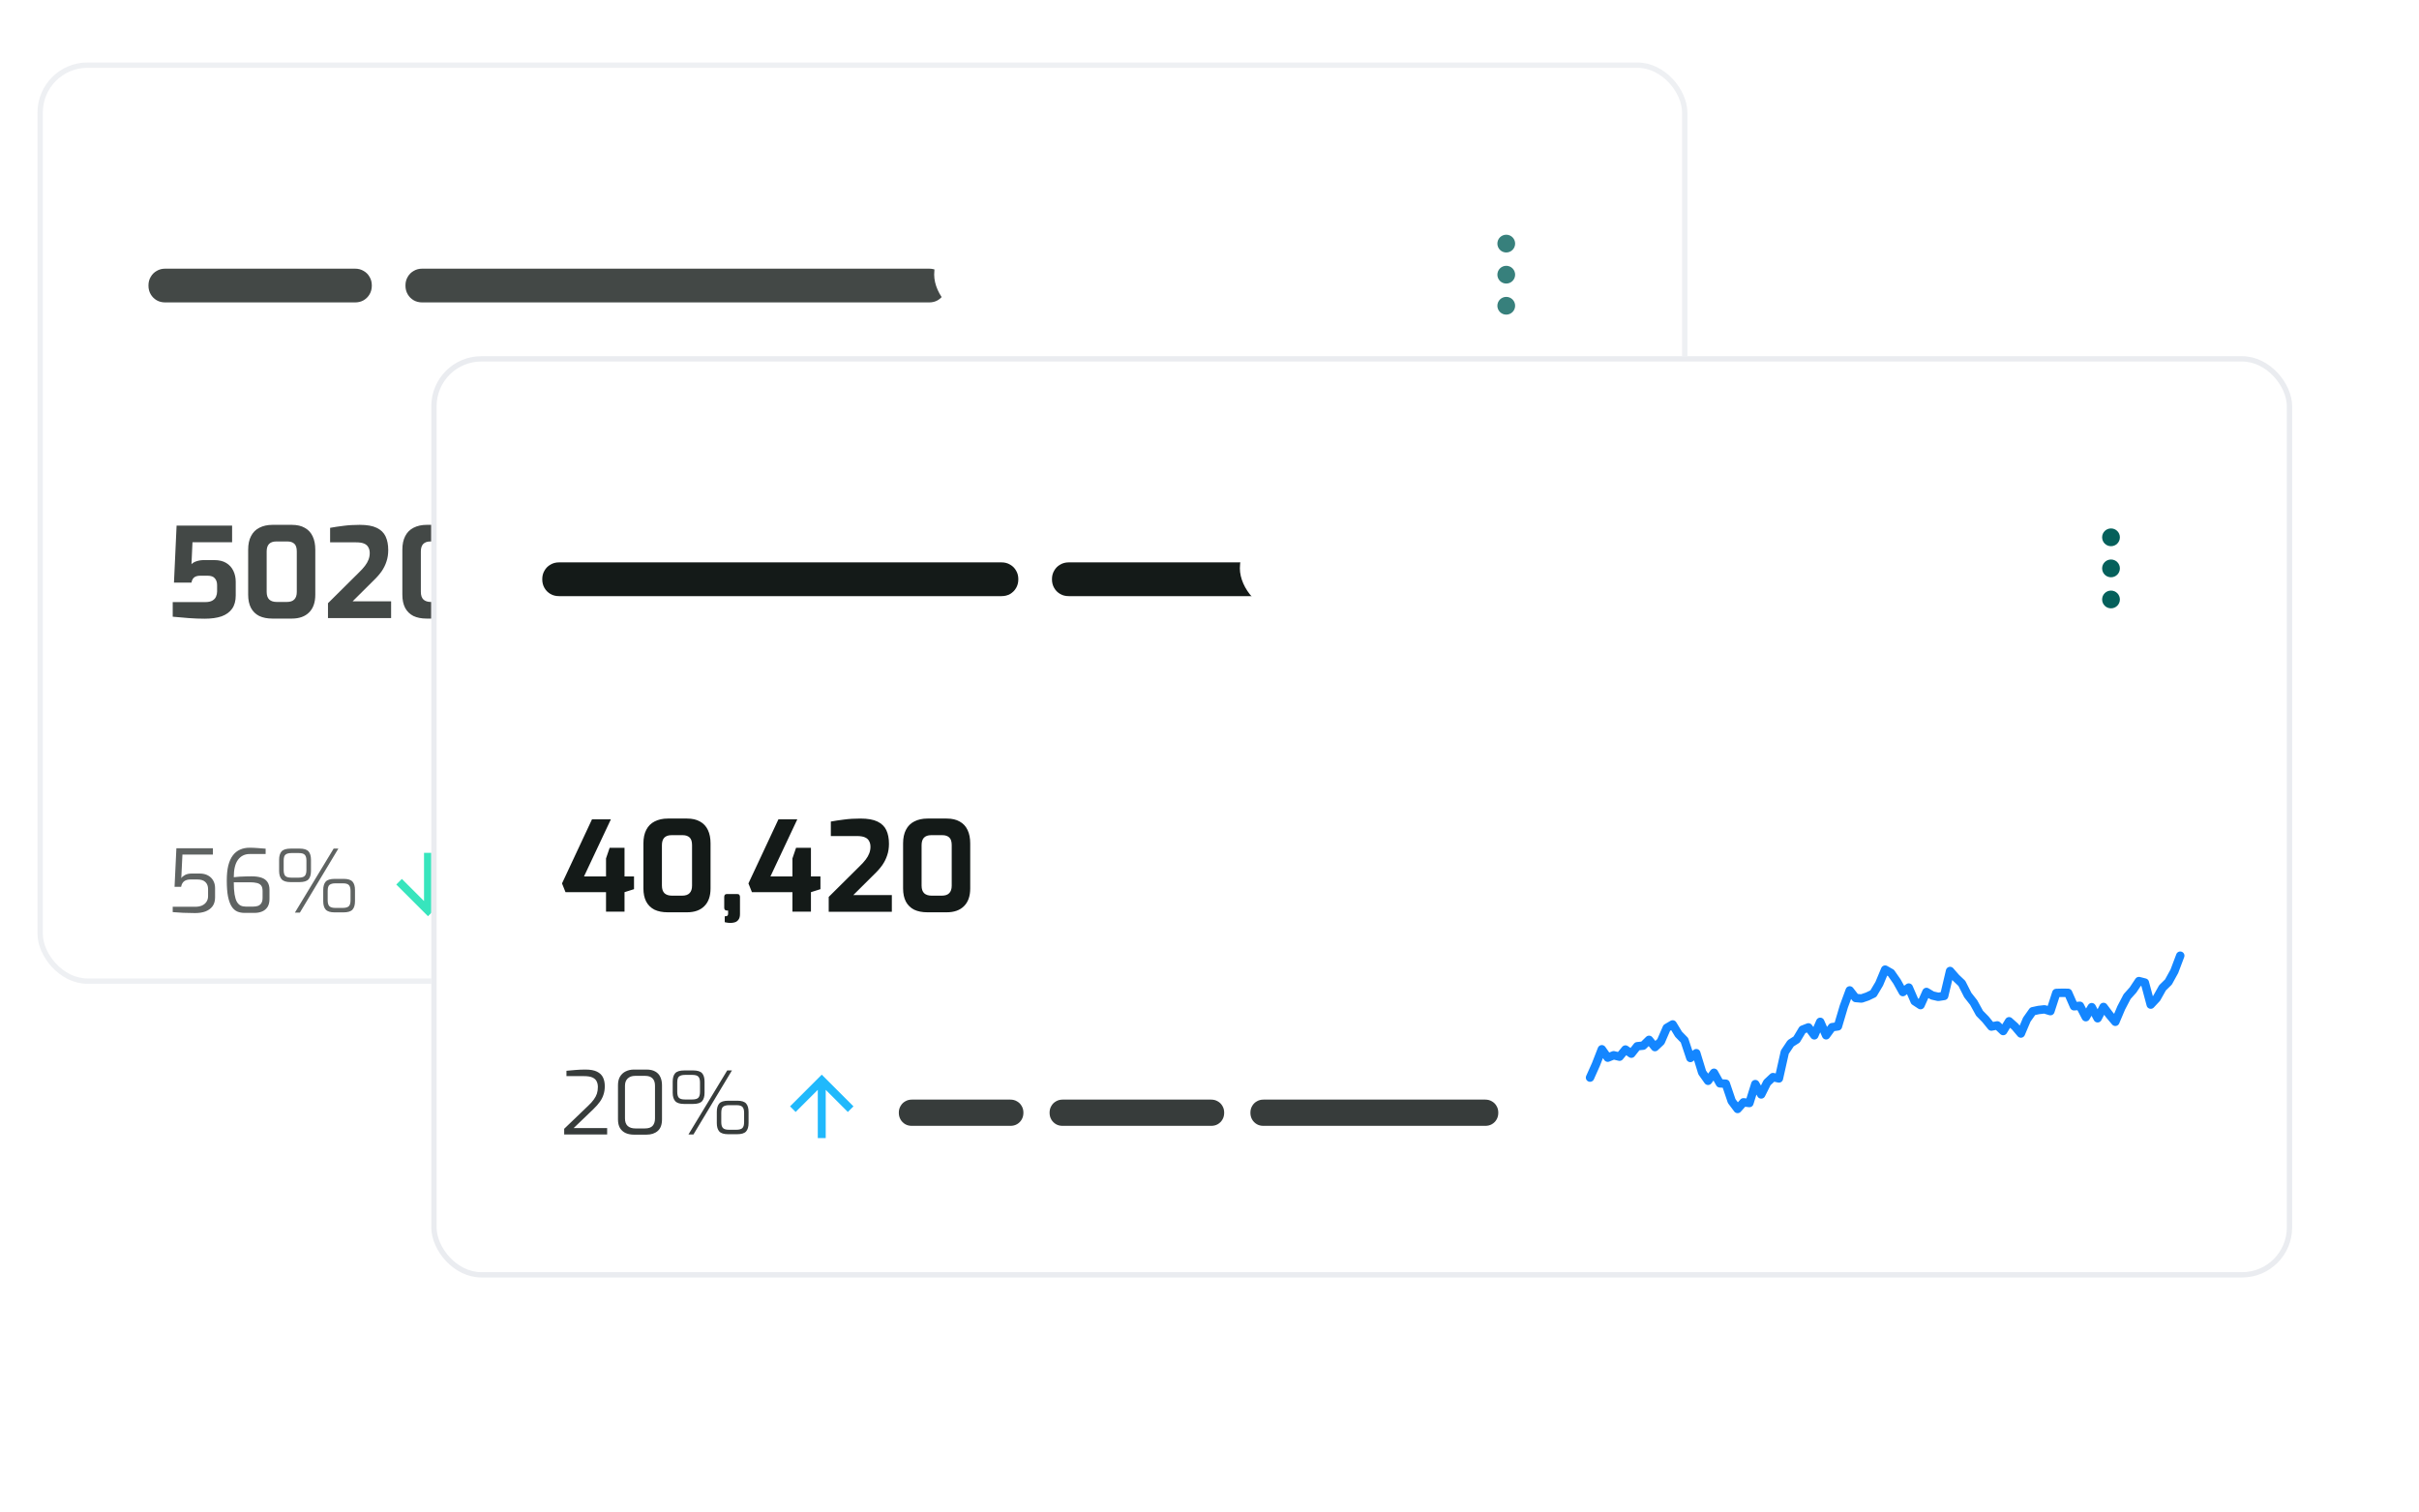 <svg width="387" height="242" viewBox="0 0 387 242" fill="none" xmlns="http://www.w3.org/2000/svg">
<g filter="url(#filter0_dd_2019_258)">
<g opacity="0.8" filter="url(#filter1_dd_2019_258)">
<rect x="6" y="2" width="263.954" height="147.426" rx="8" fill="white"/>
<rect x="6.426" y="2.426" width="263.102" height="146.573" rx="7.574" stroke="#EAECF0" stroke-width="0.852"/>
<path d="M23.753 37.675C23.753 37.159 23.873 36.703 24.113 36.307C24.341 35.899 24.659 35.581 25.067 35.353C25.463 35.113 25.919 34.993 26.435 34.993H36.587C37.103 34.993 37.559 35.113 37.955 35.353C38.363 35.581 38.681 35.899 38.909 36.307C39.149 36.703 39.269 37.159 39.269 37.675V37.711C39.269 38.227 39.149 38.689 38.909 39.097C38.681 39.493 38.363 39.811 37.955 40.051C37.559 40.279 37.103 40.393 36.587 40.393H26.435C25.919 40.393 25.463 40.279 25.067 40.051C24.659 39.811 24.341 39.493 24.113 39.097C23.873 38.689 23.753 38.227 23.753 37.711V37.675ZM33.861 37.675C33.861 37.159 33.98 36.703 34.221 36.307C34.449 35.899 34.767 35.581 35.175 35.353C35.571 35.113 36.026 34.993 36.542 34.993H46.694C47.211 34.993 47.666 35.113 48.062 35.353C48.471 35.581 48.788 35.899 49.017 36.307C49.257 36.703 49.377 37.159 49.377 37.675V37.711C49.377 38.227 49.257 38.689 49.017 39.097C48.788 39.493 48.471 39.811 48.062 40.051C47.666 40.279 47.211 40.393 46.694 40.393H36.542C36.026 40.393 35.571 40.279 35.175 40.051C34.767 39.811 34.449 39.493 34.221 39.097C33.98 38.689 33.861 38.227 33.861 37.711V37.675ZM43.968 37.675C43.968 37.159 44.088 36.703 44.328 36.307C44.556 35.899 44.874 35.581 45.282 35.353C45.678 35.113 46.134 34.993 46.65 34.993H56.802C57.318 34.993 57.774 35.113 58.17 35.353C58.578 35.581 58.896 35.899 59.124 36.307C59.364 36.703 59.484 37.159 59.484 37.675V37.711C59.484 38.227 59.364 38.689 59.124 39.097C58.896 39.493 58.578 39.811 58.17 40.051C57.774 40.279 57.318 40.393 56.802 40.393H46.65C46.134 40.393 45.678 40.279 45.282 40.051C44.874 39.811 44.556 39.493 44.328 39.097C44.088 38.689 43.968 38.227 43.968 37.711V37.675ZM64.868 37.675C64.868 37.159 64.988 36.703 65.228 36.307C65.456 35.899 65.774 35.581 66.182 35.353C66.578 35.113 67.034 34.993 67.55 34.993H77.702C78.218 34.993 78.674 35.113 79.07 35.353C79.478 35.581 79.796 35.899 80.024 36.307C80.264 36.703 80.384 37.159 80.384 37.675V37.711C80.384 38.227 80.264 38.689 80.024 39.097C79.796 39.493 79.478 39.811 79.07 40.051C78.674 40.279 78.218 40.393 77.702 40.393H67.55C67.034 40.393 66.578 40.279 66.182 40.051C65.774 39.811 65.456 39.493 65.228 39.097C64.988 38.689 64.868 38.227 64.868 37.711V37.675ZM74.976 37.675C74.976 37.159 75.096 36.703 75.336 36.307C75.564 35.899 75.882 35.581 76.29 35.353C76.686 35.113 77.142 34.993 77.658 34.993H87.81C88.326 34.993 88.782 35.113 89.178 35.353C89.586 35.581 89.904 35.899 90.132 36.307C90.372 36.703 90.492 37.159 90.492 37.675V37.711C90.492 38.227 90.372 38.689 90.132 39.097C89.904 39.493 89.586 39.811 89.178 40.051C88.782 40.279 88.326 40.393 87.81 40.393H77.658C77.142 40.393 76.686 40.279 76.29 40.051C75.882 39.811 75.564 39.493 75.336 39.097C75.096 38.689 74.976 38.227 74.976 37.711V37.675ZM85.083 37.675C85.083 37.159 85.203 36.703 85.443 36.307C85.671 35.899 85.989 35.581 86.397 35.353C86.793 35.113 87.249 34.993 87.765 34.993H97.917C98.433 34.993 98.889 35.113 99.285 35.353C99.693 35.581 100.011 35.899 100.239 36.307C100.479 36.703 100.599 37.159 100.599 37.675V37.711C100.599 38.227 100.479 38.689 100.239 39.097C100.011 39.493 99.693 39.811 99.285 40.051C98.889 40.279 98.433 40.393 97.917 40.393H87.765C87.249 40.393 86.793 40.279 86.397 40.051C85.989 39.811 85.671 39.493 85.443 39.097C85.203 38.689 85.083 38.227 85.083 37.711V37.675ZM95.191 37.675C95.191 37.159 95.311 36.703 95.551 36.307C95.779 35.899 96.097 35.581 96.505 35.353C96.901 35.113 97.357 34.993 97.873 34.993H103.057C103.573 34.993 104.029 35.113 104.425 35.353C104.833 35.581 105.151 35.899 105.379 36.307C105.619 36.703 105.739 37.159 105.739 37.675V37.711C105.739 38.227 105.619 38.689 105.379 39.097C105.151 39.493 104.833 39.811 104.425 40.051C104.029 40.279 103.573 40.393 103.057 40.393H97.873C97.357 40.393 96.901 40.279 96.505 40.051C96.097 39.811 95.779 39.493 95.551 39.097C95.311 38.689 95.191 38.227 95.191 37.711V37.675ZM100.341 37.675C100.341 37.159 100.461 36.703 100.701 36.307C100.929 35.899 101.247 35.581 101.655 35.353C102.051 35.113 102.507 34.993 103.023 34.993H113.175C113.691 34.993 114.147 35.113 114.543 35.353C114.951 35.581 115.269 35.899 115.497 36.307C115.737 36.703 115.857 37.159 115.857 37.675V37.711C115.857 38.227 115.737 38.689 115.497 39.097C115.269 39.493 114.951 39.811 114.543 40.051C114.147 40.279 113.691 40.393 113.175 40.393H103.023C102.507 40.393 102.051 40.279 101.655 40.051C101.247 39.811 100.929 39.493 100.701 39.097C100.461 38.689 100.341 38.227 100.341 37.711V37.675ZM110.448 37.675C110.448 37.159 110.568 36.703 110.808 36.307C111.036 35.899 111.354 35.581 111.762 35.353C112.158 35.113 112.614 34.993 113.13 34.993H123.282C123.798 34.993 124.254 35.113 124.65 35.353C125.058 35.581 125.376 35.899 125.604 36.307C125.844 36.703 125.964 37.159 125.964 37.675V37.711C125.964 38.227 125.844 38.689 125.604 39.097C125.376 39.493 125.058 39.811 124.65 40.051C124.254 40.279 123.798 40.393 123.282 40.393H113.13C112.614 40.393 112.158 40.279 111.762 40.051C111.354 39.811 111.036 39.493 110.808 39.097C110.568 38.689 110.448 38.227 110.448 37.711V37.675ZM120.556 37.675C120.556 37.159 120.676 36.703 120.916 36.307C121.144 35.899 121.462 35.581 121.87 35.353C122.266 35.113 122.722 34.993 123.238 34.993H133.39C133.906 34.993 134.362 35.113 134.758 35.353C135.166 35.581 135.484 35.899 135.712 36.307C135.952 36.703 136.072 37.159 136.072 37.675V37.711C136.072 38.227 135.952 38.689 135.712 39.097C135.484 39.493 135.166 39.811 134.758 40.051C134.362 40.279 133.906 40.393 133.39 40.393H123.238C122.722 40.393 122.266 40.279 121.87 40.051C121.462 39.811 121.144 39.493 120.916 39.097C120.676 38.689 120.556 38.227 120.556 37.711V37.675ZM130.663 37.675C130.663 37.159 130.783 36.703 131.023 36.307C131.251 35.899 131.569 35.581 131.977 35.353C132.373 35.113 132.829 34.993 133.345 34.993H138.529C139.045 34.993 139.501 35.113 139.897 35.353C140.305 35.581 140.623 35.899 140.851 36.307C141.091 36.703 141.211 37.159 141.211 37.675V37.711C141.211 38.227 141.091 38.689 140.851 39.097C140.623 39.493 140.305 39.811 139.897 40.051C139.501 40.279 139.045 40.393 138.529 40.393H133.345C132.829 40.393 132.373 40.279 131.977 40.051C131.569 39.811 131.251 39.493 131.023 39.097C130.783 38.689 130.663 38.227 130.663 37.711V37.675ZM135.814 37.675C135.814 37.159 135.934 36.703 136.174 36.307C136.402 35.899 136.72 35.581 137.128 35.353C137.524 35.113 137.98 34.993 138.496 34.993H148.648C149.164 34.993 149.62 35.113 150.016 35.353C150.424 35.581 150.742 35.899 150.97 36.307C151.21 36.703 151.33 37.159 151.33 37.675V37.711C151.33 38.227 151.21 38.689 150.97 39.097C150.742 39.493 150.424 39.811 150.016 40.051C149.62 40.279 149.164 40.393 148.648 40.393H138.496C137.98 40.393 137.524 40.279 137.128 40.051C136.72 39.811 136.402 39.493 136.174 39.097C135.934 38.689 135.814 38.227 135.814 37.711V37.675Z" fill="#141A18"/>
<rect x="149.453" y="28.953" width="83" height="14" rx="7" fill="white"/>
<path d="M240.976 36.665C241.368 36.665 241.686 36.347 241.686 35.954C241.686 35.562 241.368 35.244 240.976 35.244C240.584 35.244 240.266 35.562 240.266 35.954C240.266 36.347 240.584 36.665 240.976 36.665Z" stroke="#05605B" stroke-width="1.421" stroke-linecap="round" stroke-linejoin="round"/>
<path d="M240.976 31.692C241.368 31.692 241.686 31.374 241.686 30.982C241.686 30.59 241.368 30.272 240.976 30.272C240.584 30.272 240.266 30.59 240.266 30.982C240.266 31.374 240.584 31.692 240.976 31.692Z" stroke="#05605B" stroke-width="1.421" stroke-linecap="round" stroke-linejoin="round"/>
<path d="M240.976 41.637C241.368 41.637 241.686 41.319 241.686 40.927C241.686 40.535 241.368 40.217 240.976 40.217C240.584 40.217 240.266 40.535 240.266 40.927C240.266 41.319 240.584 41.637 240.976 41.637Z" stroke="#05605B" stroke-width="1.421" stroke-linecap="round" stroke-linejoin="round"/>
<path d="M32.733 91.006C31.92 91.006 31.067 90.973 30.173 90.906C29.28 90.839 28.433 90.766 27.633 90.686V88.346H32.853C33.333 88.346 33.706 88.266 33.973 88.106C34.253 87.946 34.447 87.739 34.553 87.486C34.673 87.219 34.733 86.946 34.733 86.666V85.646C34.733 85.179 34.613 84.813 34.373 84.546C34.147 84.266 33.76 84.126 33.213 84.126H32.053C31.613 84.126 31.28 84.219 31.053 84.406C30.84 84.579 30.7 84.853 30.633 85.226H27.833L28.253 76.106H37.133V78.766H30.793L30.633 82.286C30.833 82.073 31.107 81.913 31.453 81.806C31.813 81.686 32.213 81.626 32.653 81.626H34.273C35.047 81.626 35.687 81.779 36.193 82.086C36.7 82.393 37.08 82.813 37.333 83.346C37.587 83.866 37.713 84.453 37.713 85.106V87.286C37.713 88.153 37.52 88.859 37.133 89.406C36.746 89.953 36.187 90.359 35.453 90.626C34.72 90.879 33.813 91.006 32.733 91.006ZM43.582 90.986C42.755 90.986 42.048 90.846 41.462 90.566C40.888 90.273 40.448 89.839 40.142 89.266C39.848 88.693 39.702 87.993 39.702 87.166V79.966C39.702 79.099 39.855 78.373 40.162 77.786C40.468 77.186 40.915 76.739 41.502 76.446C42.102 76.139 42.802 75.986 43.602 75.986H46.682C47.522 75.986 48.215 76.146 48.762 76.466C49.322 76.773 49.742 77.226 50.022 77.826C50.302 78.413 50.442 79.126 50.442 79.966V87.166C50.442 88.406 50.108 89.353 49.442 90.006C48.788 90.659 47.868 90.986 46.682 90.986H43.582ZM44.282 88.326H45.882C46.428 88.326 46.828 88.193 47.082 87.926C47.348 87.659 47.482 87.259 47.482 86.726V80.246C47.482 79.659 47.348 79.246 47.082 79.006C46.815 78.766 46.455 78.646 46.002 78.646H44.182C43.688 78.646 43.308 78.779 43.042 79.046C42.788 79.313 42.662 79.713 42.662 80.246V86.706C42.662 87.266 42.802 87.679 43.082 87.946C43.362 88.199 43.762 88.326 44.282 88.326ZM52.471 90.906V88.526L57.411 83.626C57.811 83.239 58.137 82.879 58.391 82.546C58.644 82.213 58.831 81.886 58.951 81.566C59.084 81.233 59.151 80.879 59.151 80.506C59.151 80.146 59.077 79.839 58.931 79.586C58.797 79.319 58.571 79.119 58.251 78.986C57.944 78.853 57.517 78.786 56.971 78.786H52.811V76.466C53.451 76.346 54.157 76.239 54.931 76.146C55.717 76.039 56.591 75.986 57.551 75.986C58.711 75.986 59.617 76.146 60.271 76.466C60.937 76.786 61.411 77.246 61.691 77.846C61.971 78.446 62.111 79.173 62.111 80.026C62.111 80.693 62.017 81.299 61.831 81.846C61.657 82.393 61.397 82.919 61.051 83.426C60.704 83.919 60.264 84.419 59.731 84.926L56.411 88.226H62.571V90.906H52.471ZM68.249 90.986C67.423 90.986 66.716 90.846 66.129 90.566C65.556 90.273 65.116 89.839 64.809 89.266C64.516 88.693 64.37 87.993 64.37 87.166V79.966C64.37 79.099 64.523 78.373 64.829 77.786C65.136 77.186 65.583 76.739 66.169 76.446C66.769 76.139 67.469 75.986 68.269 75.986H71.35C72.189 75.986 72.883 76.146 73.43 76.466C73.99 76.773 74.409 77.226 74.689 77.826C74.969 78.413 75.109 79.126 75.109 79.966V87.166C75.109 88.406 74.776 89.353 74.109 90.006C73.456 90.659 72.536 90.986 71.35 90.986H68.249ZM68.95 88.326H70.549C71.096 88.326 71.496 88.193 71.749 87.926C72.016 87.659 72.15 87.259 72.15 86.726V80.246C72.15 79.659 72.016 79.246 71.749 79.006C71.483 78.766 71.123 78.646 70.669 78.646H68.85C68.356 78.646 67.976 78.779 67.71 79.046C67.456 79.313 67.329 79.713 67.329 80.246V86.706C67.329 87.266 67.469 87.679 67.749 87.946C68.029 88.199 68.43 88.326 68.95 88.326Z" fill="#141A18"/>
<path d="M31.202 138.111C30.567 138.111 29.937 138.097 29.312 138.069C28.686 138.041 28.126 138.004 27.632 137.957V137.103H31.216C31.636 137.103 32 137.038 32.308 136.907C32.616 136.767 32.854 136.571 33.022 136.319C33.199 136.058 33.288 135.755 33.288 135.409V134.289C33.288 133.804 33.148 133.426 32.868 133.155C32.588 132.875 32.158 132.735 31.58 132.735H30.474C30.054 132.735 29.718 132.829 29.466 133.015C29.214 133.202 29.05 133.501 28.976 133.911H27.926L28.22 127.737H34.058V128.745H29.186L29.004 132.525C29.116 132.339 29.312 132.171 29.592 132.021C29.881 131.863 30.245 131.783 30.684 131.783H31.916C32.457 131.783 32.91 131.886 33.274 132.091C33.638 132.287 33.918 132.563 34.114 132.917C34.31 133.263 34.408 133.655 34.408 134.093V135.619C34.408 136.179 34.272 136.646 34.002 137.019C33.731 137.383 33.358 137.659 32.882 137.845C32.406 138.023 31.846 138.111 31.202 138.111ZM39.124 138.083C38.695 138.083 38.303 138.009 37.948 137.859C37.593 137.701 37.295 137.43 37.052 137.047C36.809 136.665 36.618 136.137 36.478 135.465C36.347 134.793 36.282 133.935 36.282 132.889C36.282 131.965 36.361 131.172 36.52 130.509C36.688 129.847 36.931 129.305 37.248 128.885C37.565 128.465 37.948 128.157 38.396 127.961C38.844 127.756 39.357 127.653 39.936 127.653C40.328 127.653 40.762 127.672 41.238 127.709C41.714 127.737 42.134 127.77 42.498 127.807V128.661H39.95C39.157 128.661 38.531 128.969 38.074 129.585C37.626 130.192 37.402 131.121 37.402 132.371C37.682 132.334 37.99 132.306 38.326 132.287C38.671 132.259 39.012 132.245 39.348 132.245C39.684 132.236 39.983 132.231 40.244 132.231C40.86 132.231 41.383 132.301 41.812 132.441C42.241 132.581 42.563 132.81 42.778 133.127C43.002 133.445 43.114 133.865 43.114 134.387V135.829C43.114 136.38 43.007 136.819 42.792 137.145C42.577 137.472 42.288 137.71 41.924 137.859C41.56 138.009 41.159 138.083 40.72 138.083H39.124ZM39.306 137.075H40.51C40.79 137.075 41.042 137.038 41.266 136.963C41.49 136.879 41.667 136.739 41.798 136.543C41.938 136.338 42.008 136.044 42.008 135.661V134.569C42.008 134.177 41.929 133.883 41.77 133.687C41.611 133.491 41.383 133.361 41.084 133.295C40.785 133.221 40.421 133.183 39.992 133.183H37.402C37.402 133.958 37.444 134.602 37.528 135.115C37.612 135.619 37.733 136.016 37.892 136.305C38.06 136.585 38.261 136.786 38.494 136.907C38.737 137.019 39.007 137.075 39.306 137.075ZM47.175 138.041L53.377 127.793H54.133L47.973 138.041H47.175ZM46.489 133.155C45.807 133.155 45.331 133.006 45.061 132.707C44.79 132.409 44.655 131.961 44.655 131.363V129.585C44.655 128.988 44.785 128.54 45.047 128.241C45.317 127.943 45.807 127.793 46.517 127.793H47.931C48.621 127.793 49.097 127.943 49.359 128.241C49.62 128.54 49.751 128.988 49.751 129.585V131.363C49.751 131.961 49.62 132.409 49.359 132.707C49.097 133.006 48.612 133.155 47.903 133.155H46.489ZM46.601 132.441H47.777C48.225 132.441 48.542 132.357 48.729 132.189C48.925 132.012 49.023 131.69 49.023 131.223V129.725C49.023 129.277 48.934 128.965 48.757 128.787C48.589 128.601 48.271 128.507 47.805 128.507H46.629C46.209 128.507 45.896 128.587 45.691 128.745C45.485 128.895 45.383 129.221 45.383 129.725V131.223C45.383 131.671 45.471 131.989 45.649 132.175C45.835 132.353 46.153 132.441 46.601 132.441ZM53.531 137.999C52.849 137.999 52.373 137.85 52.103 137.551C51.841 137.253 51.711 136.805 51.711 136.207V134.429C51.711 133.832 51.841 133.384 52.103 133.085C52.364 132.787 52.849 132.637 53.559 132.637H54.973C55.663 132.637 56.139 132.787 56.401 133.085C56.662 133.384 56.793 133.832 56.793 134.429V136.207C56.793 136.805 56.662 137.253 56.401 137.551C56.139 137.85 55.654 137.999 54.945 137.999H53.531ZM53.643 137.285H54.833C55.271 137.285 55.589 137.201 55.785 137.033C55.981 136.856 56.079 136.534 56.079 136.067V134.569C56.079 134.121 55.99 133.809 55.813 133.631C55.645 133.445 55.327 133.351 54.861 133.351H53.671C53.251 133.351 52.938 133.431 52.733 133.589C52.527 133.739 52.425 134.065 52.425 134.569V136.067C52.425 136.515 52.518 136.833 52.705 137.019C52.891 137.197 53.204 137.285 53.643 137.285Z" fill="#373C3B"/>
<path d="M63.398 133.543L64.293 132.648L67.837 136.187V128.47H69.105V136.187L72.643 132.642L73.544 133.543L68.471 138.615L63.398 133.543Z" fill="#05DFAD"/>
<path d="M85.978 127.541L83.164 120.065H84.298L86.622 126.505L89.016 120.065H90.136L87.238 127.541H85.978ZM93.839 127.625C93.653 127.625 93.424 127.621 93.153 127.611C92.883 127.602 92.598 127.588 92.299 127.569C92.01 127.551 91.744 127.532 91.501 127.513C91.268 127.485 91.086 127.457 90.955 127.429V126.757H94.021C94.329 126.757 94.595 126.734 94.819 126.687C95.043 126.641 95.216 126.538 95.337 126.379C95.468 126.221 95.533 125.983 95.533 125.665V125.329C95.533 125.003 95.426 124.751 95.211 124.573C94.997 124.387 94.651 124.293 94.175 124.293H93.125C92.687 124.293 92.295 124.237 91.949 124.125C91.613 124.013 91.352 123.822 91.165 123.551C90.979 123.281 90.885 122.907 90.885 122.431V122.039C90.885 121.573 90.974 121.19 91.151 120.891C91.338 120.593 91.623 120.369 92.005 120.219C92.397 120.07 92.901 119.995 93.517 119.995C93.779 119.995 94.077 120.005 94.413 120.023C94.759 120.042 95.095 120.07 95.421 120.107C95.748 120.135 96.014 120.168 96.219 120.205V120.877H93.335C92.859 120.877 92.491 120.957 92.229 121.115C91.977 121.274 91.851 121.582 91.851 122.039V122.347C91.851 122.637 91.912 122.856 92.033 123.005C92.155 123.145 92.323 123.239 92.537 123.285C92.761 123.332 93.018 123.355 93.307 123.355H94.371C95.053 123.355 95.58 123.514 95.953 123.831C96.327 124.149 96.513 124.606 96.513 125.203V125.721C96.513 126.225 96.397 126.617 96.163 126.897C95.939 127.168 95.627 127.359 95.225 127.471C94.833 127.574 94.371 127.625 93.839 127.625ZM102.051 127.541V119.309C102.051 118.908 102.107 118.577 102.219 118.315C102.34 118.045 102.499 117.835 102.695 117.685C102.891 117.527 103.11 117.415 103.353 117.349C103.595 117.275 103.838 117.237 104.081 117.237C104.491 117.247 104.935 117.256 105.411 117.265C105.896 117.275 106.391 117.289 106.895 117.307C107.408 117.317 107.907 117.34 108.393 117.377V118.259H104.347C103.973 118.259 103.684 118.362 103.479 118.567C103.273 118.773 103.171 119.076 103.171 119.477V122.151L107.777 122.221V123.075L103.171 123.145V127.541H102.051ZM111.012 127.625C110.462 127.625 110.009 127.462 109.654 127.135C109.3 126.809 109.122 126.347 109.122 125.749V125.217C109.122 124.629 109.314 124.153 109.696 123.789C110.088 123.425 110.676 123.243 111.46 123.243H113.994V122.319C113.994 122.011 113.938 121.75 113.826 121.535C113.724 121.311 113.532 121.139 113.252 121.017C112.982 120.896 112.585 120.835 112.062 120.835H109.738V120.177C110.065 120.121 110.443 120.07 110.872 120.023C111.311 119.977 111.824 119.953 112.412 119.953C113.019 119.944 113.523 120.019 113.924 120.177C114.326 120.336 114.62 120.588 114.806 120.933C115.002 121.269 115.1 121.713 115.1 122.263V127.541H114.246L114.036 126.687C113.999 126.725 113.882 126.79 113.686 126.883C113.5 126.977 113.257 127.084 112.958 127.205C112.669 127.317 112.352 127.415 112.006 127.499C111.67 127.583 111.339 127.625 111.012 127.625ZM111.474 126.799C111.642 126.809 111.834 126.79 112.048 126.743C112.263 126.697 112.482 126.645 112.706 126.589C112.93 126.524 113.136 126.459 113.322 126.393C113.518 126.328 113.677 126.272 113.798 126.225C113.92 126.179 113.985 126.155 113.994 126.155V123.803L111.712 123.901C111.18 123.92 110.798 124.051 110.564 124.293C110.34 124.536 110.228 124.849 110.228 125.231V125.567C110.228 125.866 110.289 126.109 110.41 126.295C110.541 126.473 110.7 126.599 110.886 126.673C111.082 126.748 111.278 126.79 111.474 126.799ZM119.761 127.625C119.574 127.625 119.346 127.621 119.075 127.611C118.804 127.602 118.52 127.588 118.221 127.569C117.932 127.551 117.666 127.532 117.423 127.513C117.19 127.485 117.008 127.457 116.877 127.429V126.757H119.943C120.251 126.757 120.517 126.734 120.741 126.687C120.965 126.641 121.138 126.538 121.259 126.379C121.39 126.221 121.455 125.983 121.455 125.665V125.329C121.455 125.003 121.348 124.751 121.133 124.573C120.918 124.387 120.573 124.293 120.097 124.293H119.047C118.608 124.293 118.216 124.237 117.871 124.125C117.535 124.013 117.274 123.822 117.087 123.551C116.9 123.281 116.807 122.907 116.807 122.431V122.039C116.807 121.573 116.896 121.19 117.073 120.891C117.26 120.593 117.544 120.369 117.927 120.219C118.319 120.07 118.823 119.995 119.439 119.995C119.7 119.995 119.999 120.005 120.335 120.023C120.68 120.042 121.016 120.07 121.343 120.107C121.67 120.135 121.936 120.168 122.141 120.205V120.877H119.257C118.781 120.877 118.412 120.957 118.151 121.115C117.899 121.274 117.773 121.582 117.773 122.039V122.347C117.773 122.637 117.834 122.856 117.955 123.005C118.076 123.145 118.244 123.239 118.459 123.285C118.683 123.332 118.94 123.355 119.229 123.355H120.293C120.974 123.355 121.502 123.514 121.875 123.831C122.248 124.149 122.435 124.606 122.435 125.203V125.721C122.435 126.225 122.318 126.617 122.085 126.897C121.861 127.168 121.548 127.359 121.147 127.471C120.755 127.574 120.293 127.625 119.761 127.625ZM126.663 127.541C126.178 127.541 125.776 127.462 125.459 127.303C125.142 127.145 124.908 126.888 124.759 126.533C124.61 126.179 124.54 125.707 124.549 125.119L124.591 120.975H123.401V120.261L124.605 120.065L124.787 117.979H125.641V120.065H127.797V120.975H125.641V125.119C125.641 125.446 125.674 125.707 125.739 125.903C125.814 126.099 125.907 126.249 126.019 126.351C126.14 126.454 126.266 126.529 126.397 126.575C126.528 126.613 126.654 126.636 126.775 126.645L127.685 126.729V127.541H126.663ZM83.962 149.541V142.065H84.83L85.068 142.891C85.442 142.63 85.857 142.406 86.314 142.219C86.781 142.033 87.299 141.939 87.868 141.939C88.335 141.939 88.732 142.047 89.058 142.261C89.394 142.467 89.646 142.728 89.814 143.045C90.048 142.877 90.328 142.709 90.654 142.541C90.99 142.373 91.345 142.233 91.718 142.121C92.101 142 92.47 141.939 92.824 141.939C93.366 141.939 93.809 142.056 94.154 142.289C94.5 142.513 94.752 142.821 94.91 143.213C95.078 143.596 95.162 144.025 95.162 144.501V149.541H94.056V144.585C94.056 144.268 93.991 143.988 93.86 143.745C93.739 143.493 93.562 143.297 93.328 143.157C93.095 143.017 92.81 142.947 92.474 142.947C92.054 142.947 91.625 143.027 91.186 143.185C90.748 143.344 90.342 143.535 89.968 143.759C90.015 143.899 90.048 144.039 90.066 144.179C90.094 144.31 90.108 144.45 90.108 144.599V149.541H89.002V144.585C89.002 144.268 88.937 143.988 88.806 143.745C88.685 143.493 88.508 143.297 88.274 143.157C88.05 143.017 87.77 142.947 87.434 142.947C87.126 142.947 86.837 142.98 86.566 143.045C86.305 143.101 86.053 143.185 85.81 143.297C85.577 143.4 85.33 143.526 85.068 143.675V149.541H83.962ZM100.206 149.625C99.665 149.625 99.189 149.569 98.778 149.457C98.376 149.345 98.04 149.149 97.77 148.869C97.499 148.589 97.299 148.202 97.168 147.707C97.037 147.203 96.972 146.564 96.972 145.789C96.972 145.005 97.037 144.366 97.168 143.871C97.299 143.367 97.499 142.98 97.77 142.709C98.04 142.429 98.376 142.238 98.778 142.135C99.189 142.023 99.665 141.967 100.206 141.967C100.747 141.967 101.218 142.023 101.62 142.135C102.03 142.247 102.371 142.443 102.642 142.723C102.912 142.994 103.113 143.381 103.244 143.885C103.384 144.38 103.454 145.015 103.454 145.789C103.454 146.573 103.384 147.217 103.244 147.721C103.113 148.216 102.912 148.603 102.642 148.883C102.38 149.154 102.044 149.345 101.634 149.457C101.223 149.569 100.747 149.625 100.206 149.625ZM100.206 148.715C100.551 148.715 100.854 148.683 101.116 148.617C101.386 148.552 101.61 148.421 101.788 148.225C101.965 148.029 102.1 147.735 102.194 147.343C102.287 146.951 102.334 146.433 102.334 145.789C102.334 145.136 102.287 144.618 102.194 144.235C102.1 143.853 101.965 143.563 101.788 143.367C101.61 143.171 101.386 143.041 101.116 142.975C100.854 142.91 100.551 142.877 100.206 142.877C99.851 142.877 99.543 142.91 99.282 142.975C99.02 143.041 98.801 143.171 98.624 143.367C98.447 143.563 98.311 143.853 98.218 144.235C98.124 144.618 98.078 145.136 98.078 145.789C98.078 146.433 98.124 146.951 98.218 147.343C98.311 147.735 98.447 148.029 98.624 148.225C98.801 148.421 99.02 148.552 99.282 148.617C99.543 148.683 99.851 148.715 100.206 148.715ZM105.318 149.541V142.065H106.186L106.424 142.891C106.779 142.639 107.194 142.42 107.67 142.233C108.146 142.037 108.641 141.939 109.154 141.939C109.705 141.939 110.148 142.056 110.484 142.289C110.82 142.523 111.067 142.831 111.226 143.213C111.385 143.596 111.464 144.011 111.464 144.459V149.541H110.358V144.585C110.358 144.268 110.293 143.988 110.162 143.745C110.041 143.493 109.863 143.297 109.63 143.157C109.406 143.017 109.126 142.947 108.79 142.947C108.482 142.947 108.193 142.98 107.922 143.045C107.661 143.101 107.409 143.185 107.166 143.297C106.933 143.4 106.685 143.526 106.424 143.675V149.541H105.318ZM116.026 149.541C115.541 149.541 115.14 149.462 114.822 149.303C114.505 149.145 114.272 148.888 114.122 148.533C113.973 148.179 113.903 147.707 113.912 147.119L113.954 142.975H112.764V142.261L113.968 142.065L114.15 139.979H115.004V142.065H117.16V142.975H115.004V147.119C115.004 147.446 115.037 147.707 115.102 147.903C115.177 148.099 115.27 148.249 115.382 148.351C115.504 148.454 115.63 148.529 115.76 148.575C115.891 148.613 116.017 148.636 116.138 148.645L117.048 148.729V149.541H116.026ZM118.689 149.541V138.859H119.795V142.891C120.14 142.639 120.551 142.42 121.027 142.233C121.512 142.037 122.016 141.939 122.539 141.939C123.062 141.939 123.491 142.051 123.827 142.275C124.172 142.499 124.424 142.803 124.583 143.185C124.751 143.568 124.835 143.993 124.835 144.459V149.541H123.729V144.571C123.729 144.254 123.664 143.974 123.533 143.731C123.412 143.489 123.234 143.297 123.001 143.157C122.768 143.017 122.488 142.947 122.161 142.947C121.853 142.947 121.568 142.98 121.307 143.045C121.046 143.101 120.794 143.185 120.551 143.297C120.308 143.4 120.056 143.526 119.795 143.675V149.541H118.689Z" fill="#373C3B"/>
<path d="M157.625 140.439L158.569 138.327L159.513 135.906L160.458 137.248L161.402 136.865L162.346 137.091L163.29 135.948L164.235 136.61L165.179 135.421L166.123 135.325L167.067 134.4L168.012 135.558L168.956 134.668L169.9 132.485L170.844 131.931L171.789 133.493L172.733 134.464L173.677 137.297L174.621 136.532L175.566 139.617L176.51 140.951L177.454 139.666L178.398 141.358L179.343 141.417L180.287 144.196L181.231 145.457L182.175 144.395L183.12 144.505L184.064 141.481L185.008 143.134L185.952 141.245L186.897 140.36L187.841 140.576L188.785 136.365L189.729 134.95L190.674 134.351L191.618 132.774L192.562 132.404L193.506 133.674L194.451 131.516L195.395 133.667L196.339 132.374L197.283 132.237L198.228 129.056L199.172 126.488L200.116 127.7L201.06 127.781L202.005 127.459L202.949 127.003L203.893 125.421L204.837 123.16L205.782 123.697L206.726 125.053L207.67 126.751L208.614 126.032L209.559 128.217L210.503 128.838L211.447 126.736L212.391 127.3L213.336 127.516L214.28 127.369L215.224 123.381L216.168 124.465L217.112 125.362L218.057 127.229L219.001 128.428L219.945 130.145L220.889 131.106L221.834 132.269L222.778 132.085L223.722 132.988L224.666 131.425L225.611 132.269L226.555 133.385L227.499 131.16L228.443 129.824L229.388 129.62L230.332 129.517L231.276 129.802L232.22 126.893L233.165 126.868L234.109 126.878L235.053 129.024L235.997 128.951L236.942 130.77L237.886 129.169L238.83 130.945L239.774 129.132L240.719 130.39L241.663 131.509L242.607 129.277L243.551 127.474L244.496 126.417L245.44 124.995L246.384 125.235L247.328 128.759L248.273 127.746L249.217 126.069L250.161 125.142L251.105 123.43L252.05 120.931" stroke="#FC6B21" stroke-width="1.348" stroke-linecap="round" stroke-linejoin="round"/>
</g>
<g filter="url(#filter2_dd_2019_258)">
<rect x="69" y="49" width="297.704" height="147.426" rx="8" fill="white"/>
<rect x="69.426" y="49.426" width="296.852" height="146.573" rx="7.574" stroke="#EAECF0" stroke-width="0.852"/>
<path d="M86.753 84.675C86.753 84.159 86.873 83.703 87.113 83.307C87.341 82.899 87.659 82.581 88.067 82.353C88.463 82.113 88.919 81.993 89.435 81.993H99.587C100.103 81.993 100.559 82.113 100.955 82.353C101.363 82.581 101.681 82.899 101.909 83.307C102.149 83.703 102.269 84.159 102.269 84.675V84.711C102.269 85.227 102.149 85.689 101.909 86.097C101.681 86.493 101.363 86.811 100.955 87.051C100.559 87.279 100.103 87.393 99.587 87.393H89.435C88.919 87.393 88.463 87.279 88.067 87.051C87.659 86.811 87.341 86.493 87.113 86.097C86.873 85.689 86.753 85.227 86.753 84.711V84.675ZM96.861 84.675C96.861 84.159 96.981 83.703 97.221 83.307C97.448 82.899 97.766 82.581 98.174 82.353C98.57 82.113 99.026 81.993 99.543 81.993H109.695C110.211 81.993 110.667 82.113 111.063 82.353C111.471 82.581 111.789 82.899 112.017 83.307C112.257 83.703 112.377 84.159 112.377 84.675V84.711C112.377 85.227 112.257 85.689 112.017 86.097C111.789 86.493 111.471 86.811 111.063 87.051C110.667 87.279 110.211 87.393 109.695 87.393H99.543C99.026 87.393 98.57 87.279 98.174 87.051C97.766 86.811 97.448 86.493 97.221 86.097C96.981 85.689 96.861 85.227 96.861 84.711V84.675ZM106.968 84.675C106.968 84.159 107.088 83.703 107.328 83.307C107.556 82.899 107.874 82.581 108.282 82.353C108.678 82.113 109.134 81.993 109.65 81.993H119.802C120.318 81.993 120.774 82.113 121.17 82.353C121.578 82.581 121.896 82.899 122.124 83.307C122.364 83.703 122.484 84.159 122.484 84.675V84.711C122.484 85.227 122.364 85.689 122.124 86.097C121.896 86.493 121.578 86.811 121.17 87.051C120.774 87.279 120.318 87.393 119.802 87.393H109.65C109.134 87.393 108.678 87.279 108.282 87.051C107.874 86.811 107.556 86.493 107.328 86.097C107.088 85.689 106.968 85.227 106.968 84.711V84.675ZM117.075 84.675C117.075 84.159 117.195 83.703 117.435 83.307C117.663 82.899 117.981 82.581 118.389 82.353C118.785 82.113 119.241 81.993 119.757 81.993H129.909C130.425 81.993 130.881 82.113 131.277 82.353C131.685 82.581 132.003 82.899 132.231 83.307C132.471 83.703 132.591 84.159 132.591 84.675V84.711C132.591 85.227 132.471 85.689 132.231 86.097C132.003 86.493 131.685 86.811 131.277 87.051C130.881 87.279 130.425 87.393 129.909 87.393H119.757C119.241 87.393 118.785 87.279 118.389 87.051C117.981 86.811 117.663 86.493 117.435 86.097C117.195 85.689 117.075 85.227 117.075 84.711V84.675ZM127.183 84.675C127.183 84.159 127.303 83.703 127.543 83.307C127.771 82.899 128.089 82.581 128.497 82.353C128.893 82.113 129.349 81.993 129.865 81.993H140.017C140.533 81.993 140.989 82.113 141.385 82.353C141.793 82.581 142.111 82.899 142.339 83.307C142.579 83.703 142.699 84.159 142.699 84.675V84.711C142.699 85.227 142.579 85.689 142.339 86.097C142.111 86.493 141.793 86.811 141.385 87.051C140.989 87.279 140.533 87.393 140.017 87.393H129.865C129.349 87.393 128.893 87.279 128.497 87.051C128.089 86.811 127.771 86.493 127.543 86.097C127.303 85.689 127.183 85.227 127.183 84.711V84.675ZM137.29 84.675C137.29 84.159 137.41 83.703 137.65 83.307C137.878 82.899 138.196 82.581 138.604 82.353C139 82.113 139.456 81.993 139.972 81.993H150.124C150.64 81.993 151.096 82.113 151.492 82.353C151.9 82.581 152.218 82.899 152.446 83.307C152.686 83.703 152.806 84.159 152.806 84.675V84.711C152.806 85.227 152.686 85.689 152.446 86.097C152.218 86.493 151.9 86.811 151.492 87.051C151.096 87.279 150.64 87.393 150.124 87.393H139.972C139.456 87.393 139 87.279 138.604 87.051C138.196 86.811 137.878 86.493 137.65 86.097C137.41 85.689 137.29 85.227 137.29 84.711V84.675ZM147.398 84.675C147.398 84.159 147.518 83.703 147.758 83.307C147.986 82.899 148.304 82.581 148.712 82.353C149.108 82.113 149.564 81.993 150.08 81.993H160.232C160.748 81.993 161.204 82.113 161.6 82.353C162.008 82.581 162.326 82.899 162.554 83.307C162.794 83.703 162.914 84.159 162.914 84.675V84.711C162.914 85.227 162.794 85.689 162.554 86.097C162.326 86.493 162.008 86.811 161.6 87.051C161.204 87.279 160.748 87.393 160.232 87.393H150.08C149.564 87.393 149.108 87.279 148.712 87.051C148.304 86.811 147.986 86.493 147.758 86.097C147.518 85.689 147.398 85.227 147.398 84.711V84.675ZM168.298 84.675C168.298 84.159 168.418 83.703 168.658 83.307C168.886 82.899 169.204 82.581 169.612 82.353C170.008 82.113 170.464 81.993 170.98 81.993H176.164C176.68 81.993 177.136 82.113 177.532 82.353C177.94 82.581 178.258 82.899 178.486 83.307C178.726 83.703 178.846 84.159 178.846 84.675V84.711C178.846 85.227 178.726 85.689 178.486 86.097C178.258 86.493 177.94 86.811 177.532 87.051C177.136 87.279 176.68 87.393 176.164 87.393H170.98C170.464 87.393 170.008 87.279 169.612 87.051C169.204 86.811 168.886 86.493 168.658 86.097C168.418 85.689 168.298 85.227 168.298 84.711V84.675ZM173.448 84.675C173.448 84.159 173.568 83.703 173.808 83.307C174.036 82.899 174.354 82.581 174.762 82.353C175.158 82.113 175.614 81.993 176.13 81.993H181.314C181.83 81.993 182.286 82.113 182.682 82.353C183.09 82.581 183.408 82.899 183.636 83.307C183.876 83.703 183.996 84.159 183.996 84.675V84.711C183.996 85.227 183.876 85.689 183.636 86.097C183.408 86.493 183.09 86.811 182.682 87.051C182.286 87.279 181.83 87.393 181.314 87.393H176.13C175.614 87.393 175.158 87.279 174.762 87.051C174.354 86.811 174.036 86.493 173.808 86.097C173.568 85.689 173.448 85.227 173.448 84.711V84.675ZM178.599 84.675C178.599 84.159 178.719 83.703 178.959 83.307C179.187 82.899 179.505 82.581 179.913 82.353C180.309 82.113 180.765 81.993 181.281 81.993H191.433C191.949 81.993 192.405 82.113 192.801 82.353C193.209 82.581 193.527 82.899 193.755 83.307C193.995 83.703 194.115 84.159 194.115 84.675V84.711C194.115 85.227 193.995 85.689 193.755 86.097C193.527 86.493 193.209 86.811 192.801 87.051C192.405 87.279 191.949 87.393 191.433 87.393H181.281C180.765 87.393 180.309 87.279 179.913 87.051C179.505 86.811 179.187 86.493 178.959 86.097C178.719 85.689 178.599 85.227 178.599 84.711V84.675ZM188.706 84.675C188.706 84.159 188.826 83.703 189.066 83.307C189.294 82.899 189.612 82.581 190.02 82.353C190.416 82.113 190.872 81.993 191.388 81.993H201.54C202.056 81.993 202.512 82.113 202.908 82.353C203.316 82.581 203.634 82.899 203.862 83.307C204.102 83.703 204.222 84.159 204.222 84.675V84.711C204.222 85.227 204.102 85.689 203.862 86.097C203.634 86.493 203.316 86.811 202.908 87.051C202.512 87.279 202.056 87.393 201.54 87.393H191.388C190.872 87.393 190.416 87.279 190.02 87.051C189.612 86.811 189.294 86.493 189.066 86.097C188.826 85.689 188.706 85.227 188.706 84.711V84.675Z" fill="#141A18"/>
<rect x="198.359" y="75.925" width="134.937" height="14.056" rx="7.028" fill="white"/>
<path d="M337.726 83.665C338.118 83.665 338.436 83.347 338.436 82.954C338.436 82.562 338.118 82.244 337.726 82.244C337.334 82.244 337.016 82.562 337.016 82.954C337.016 83.347 337.334 83.665 337.726 83.665Z" stroke="#05605B" stroke-width="1.421" stroke-linecap="round" stroke-linejoin="round"/>
<path d="M337.726 78.692C338.118 78.692 338.436 78.374 338.436 77.982C338.436 77.59 338.118 77.272 337.726 77.272C337.334 77.272 337.016 77.59 337.016 77.982C337.016 78.374 337.334 78.692 337.726 78.692Z" stroke="#05605B" stroke-width="1.421" stroke-linecap="round" stroke-linejoin="round"/>
<path d="M337.726 88.637C338.118 88.637 338.436 88.319 338.436 87.927C338.436 87.534 338.118 87.216 337.726 87.216C337.334 87.216 337.016 87.534 337.016 87.927C337.016 88.319 337.334 88.637 337.726 88.637Z" stroke="#05605B" stroke-width="1.421" stroke-linecap="round" stroke-linejoin="round"/>
<path d="M96.953 137.886V134.766H90.473L89.913 133.366L94.713 123.106H97.733L93.433 132.246H96.953V129.366L97.533 127.666H99.913V132.246H101.433V134.286L99.913 134.766V137.886H96.953ZM106.816 137.986C105.989 137.986 105.283 137.846 104.696 137.566C104.123 137.273 103.683 136.839 103.376 136.266C103.083 135.693 102.936 134.993 102.936 134.166V126.966C102.936 126.099 103.089 125.373 103.396 124.786C103.703 124.186 104.149 123.739 104.736 123.446C105.336 123.139 106.036 122.986 106.836 122.986H109.916C110.756 122.986 111.449 123.146 111.996 123.466C112.556 123.773 112.976 124.226 113.256 124.826C113.536 125.413 113.676 126.126 113.676 126.966V134.166C113.676 135.406 113.343 136.353 112.676 137.006C112.023 137.659 111.103 137.986 109.916 137.986H106.816ZM107.516 135.326H109.116C109.663 135.326 110.063 135.193 110.316 134.926C110.583 134.659 110.716 134.259 110.716 133.726V127.246C110.716 126.659 110.583 126.246 110.316 126.006C110.049 125.766 109.689 125.646 109.236 125.646H107.416C106.923 125.646 106.543 125.779 106.276 126.046C106.023 126.313 105.896 126.713 105.896 127.246V133.706C105.896 134.266 106.036 134.679 106.316 134.946C106.596 135.199 106.996 135.326 107.516 135.326ZM116.885 139.686C116.632 139.686 116.412 139.666 116.225 139.626C116.038 139.586 115.945 139.566 115.945 139.566V138.626C116.132 138.626 116.265 138.599 116.345 138.546C116.438 138.493 116.485 138.386 116.485 138.226V137.706H116.285C116.165 137.706 116.065 137.673 115.985 137.606C115.905 137.526 115.865 137.413 115.865 137.266V135.526C115.865 135.219 116.005 135.066 116.285 135.066H117.965C118.125 135.066 118.232 135.113 118.285 135.206C118.352 135.286 118.385 135.393 118.385 135.526V138.266C118.385 138.653 118.305 138.953 118.145 139.166C117.985 139.379 117.792 139.519 117.565 139.586C117.338 139.653 117.112 139.686 116.885 139.686ZM126.777 137.886V134.766H120.297L119.737 133.366L124.537 123.106H127.557L123.257 132.246H126.777V129.366L127.357 127.666H129.737V132.246H131.257V134.286L129.737 134.766V137.886H126.777ZM132.58 137.906V135.526L137.52 130.626C137.92 130.239 138.247 129.879 138.5 129.546C138.753 129.213 138.94 128.886 139.06 128.566C139.193 128.233 139.26 127.879 139.26 127.506C139.26 127.146 139.187 126.839 139.04 126.586C138.907 126.319 138.68 126.119 138.36 125.986C138.053 125.853 137.627 125.786 137.08 125.786H132.92V123.466C133.56 123.346 134.267 123.239 135.04 123.146C135.827 123.039 136.7 122.986 137.66 122.986C138.82 122.986 139.727 123.146 140.38 123.466C141.047 123.786 141.52 124.246 141.8 124.846C142.08 125.446 142.22 126.173 142.22 127.026C142.22 127.693 142.127 128.299 141.94 128.846C141.767 129.393 141.507 129.919 141.16 130.426C140.813 130.919 140.373 131.419 139.84 131.926L136.52 135.226H142.68V137.906H132.58ZM148.359 137.986C147.532 137.986 146.826 137.846 146.239 137.566C145.666 137.273 145.226 136.839 144.919 136.266C144.626 135.693 144.479 134.993 144.479 134.166V126.966C144.479 126.099 144.632 125.373 144.939 124.786C145.246 124.186 145.692 123.739 146.279 123.446C146.879 123.139 147.579 122.986 148.379 122.986H151.459C152.299 122.986 152.992 123.146 153.539 123.466C154.099 123.773 154.519 124.226 154.799 124.826C155.079 125.413 155.219 126.126 155.219 126.966V134.166C155.219 135.406 154.886 136.353 154.219 137.006C153.566 137.659 152.646 137.986 151.459 137.986H148.359ZM149.059 135.326H150.659C151.206 135.326 151.606 135.193 151.859 134.926C152.126 134.659 152.259 134.259 152.259 133.726V127.246C152.259 126.659 152.126 126.246 151.859 126.006C151.592 125.766 151.232 125.646 150.779 125.646H148.959C148.466 125.646 148.086 125.779 147.819 126.046C147.566 126.313 147.439 126.713 147.439 127.246V133.706C147.439 134.266 147.579 134.679 147.859 134.946C148.139 135.199 148.539 135.326 149.059 135.326Z" fill="#141A18"/>
<path d="M90.26 173.541V172.631L94.068 168.977C94.46 168.613 94.768 168.273 94.992 167.955C95.225 167.638 95.393 167.321 95.496 167.003C95.599 166.677 95.65 166.322 95.65 165.939C95.65 165.603 95.585 165.305 95.454 165.043C95.333 164.782 95.113 164.577 94.796 164.427C94.479 164.278 94.021 164.203 93.424 164.203H90.624V163.349C91.053 163.303 91.525 163.261 92.038 163.223C92.561 163.177 93.102 163.153 93.662 163.153C94.446 163.153 95.062 163.265 95.51 163.489C95.967 163.713 96.289 164.026 96.476 164.427C96.663 164.819 96.756 165.281 96.756 165.813C96.756 166.289 96.691 166.728 96.56 167.129C96.439 167.531 96.243 167.923 95.972 168.305C95.701 168.688 95.351 169.085 94.922 169.495L91.772 172.519H97.134V173.541H90.26ZM101.429 173.569C100.934 173.569 100.491 173.485 100.099 173.317C99.716 173.14 99.413 172.874 99.189 172.519C98.974 172.155 98.867 171.689 98.867 171.119V165.659C98.867 165.109 98.974 164.651 99.189 164.287C99.413 163.914 99.716 163.634 100.099 163.447C100.491 163.251 100.934 163.153 101.429 163.153H103.431C104.009 163.153 104.481 163.261 104.845 163.475C105.209 163.681 105.475 163.97 105.643 164.343C105.82 164.717 105.909 165.155 105.909 165.659V171.119C105.909 171.969 105.68 172.589 105.223 172.981C104.775 173.373 104.177 173.569 103.431 173.569H101.429ZM101.639 172.575H103.179C103.748 172.575 104.159 172.435 104.411 172.155C104.663 171.866 104.789 171.474 104.789 170.979V165.743C104.789 165.211 104.653 164.815 104.383 164.553C104.121 164.292 103.734 164.161 103.221 164.161H101.611C101.107 164.161 100.71 164.301 100.421 164.581C100.131 164.852 99.987 165.239 99.987 165.743V170.979C99.987 171.511 100.131 171.913 100.421 172.183C100.719 172.445 101.125 172.575 101.639 172.575ZM110.141 173.541L116.343 163.293H117.099L110.939 173.541H110.141ZM109.455 168.655C108.773 168.655 108.297 168.506 108.027 168.207C107.756 167.909 107.621 167.461 107.621 166.863V165.085C107.621 164.488 107.751 164.04 108.013 163.741C108.283 163.443 108.773 163.293 109.483 163.293H110.897C111.587 163.293 112.063 163.443 112.325 163.741C112.586 164.04 112.717 164.488 112.717 165.085V166.863C112.717 167.461 112.586 167.909 112.325 168.207C112.063 168.506 111.578 168.655 110.869 168.655H109.455ZM109.567 167.941H110.743C111.191 167.941 111.508 167.857 111.695 167.689C111.891 167.512 111.989 167.19 111.989 166.723V165.225C111.989 164.777 111.9 164.465 111.723 164.287C111.555 164.101 111.237 164.007 110.771 164.007H109.595C109.175 164.007 108.862 164.087 108.657 164.245C108.451 164.395 108.349 164.721 108.349 165.225V166.723C108.349 167.171 108.437 167.489 108.615 167.675C108.801 167.853 109.119 167.941 109.567 167.941ZM116.497 173.499C115.815 173.499 115.339 173.35 115.069 173.051C114.807 172.753 114.677 172.305 114.677 171.707V169.929C114.677 169.332 114.807 168.884 115.069 168.585C115.33 168.287 115.815 168.137 116.525 168.137H117.939C118.629 168.137 119.105 168.287 119.367 168.585C119.628 168.884 119.759 169.332 119.759 169.929V171.707C119.759 172.305 119.628 172.753 119.367 173.051C119.105 173.35 118.62 173.499 117.911 173.499H116.497ZM116.609 172.785H117.799C118.237 172.785 118.555 172.701 118.751 172.533C118.947 172.356 119.045 172.034 119.045 171.567V170.069C119.045 169.621 118.956 169.309 118.779 169.131C118.611 168.945 118.293 168.851 117.827 168.851H116.637C116.217 168.851 115.904 168.931 115.699 169.089C115.493 169.239 115.391 169.565 115.391 170.069V171.567C115.391 172.015 115.484 172.333 115.671 172.519C115.857 172.697 116.17 172.785 116.609 172.785Z" fill="#373C3B"/>
<path d="M126.395 169.042L127.289 169.936L130.833 166.397V174.114H132.101V166.397L135.64 169.942L136.54 169.042L131.467 163.969L126.395 169.042Z" fill="#20B9FC"/>
<path d="M143.798 170.047C143.798 169.646 143.892 169.291 144.078 168.983C144.256 168.666 144.503 168.419 144.82 168.241C145.128 168.055 145.483 167.961 145.884 167.961H153.78C154.182 167.961 154.536 168.055 154.844 168.241C155.162 168.419 155.409 168.666 155.586 168.983C155.773 169.291 155.866 169.646 155.866 170.047V170.075C155.866 170.477 155.773 170.836 155.586 171.153C155.409 171.461 155.162 171.709 154.844 171.895C154.536 172.073 154.182 172.161 153.78 172.161H145.884C145.483 172.161 145.128 172.073 144.82 171.895C144.503 171.709 144.256 171.461 144.078 171.153C143.892 170.836 143.798 170.477 143.798 170.075V170.047ZM151.66 170.047C151.66 169.646 151.753 169.291 151.94 168.983C152.117 168.666 152.364 168.419 152.682 168.241C152.99 168.055 153.344 167.961 153.746 167.961H161.642C162.043 167.961 162.398 168.055 162.706 168.241C163.023 168.419 163.27 168.666 163.448 168.983C163.634 169.291 163.728 169.646 163.728 170.047V170.075C163.728 170.477 163.634 170.836 163.448 171.153C163.27 171.461 163.023 171.709 162.706 171.895C162.398 172.073 162.043 172.161 161.642 172.161H153.746C153.344 172.161 152.99 172.073 152.682 171.895C152.364 171.709 152.117 171.461 151.94 171.153C151.753 170.836 151.66 170.477 151.66 170.075V170.047ZM167.916 170.047C167.916 169.646 168.009 169.291 168.196 168.983C168.373 168.666 168.62 168.419 168.938 168.241C169.246 168.055 169.6 167.961 170.002 167.961H174.034C174.435 167.961 174.79 168.055 175.098 168.241C175.415 168.419 175.662 168.666 175.84 168.983C176.026 169.291 176.12 169.646 176.12 170.047V170.075C176.12 170.477 176.026 170.836 175.84 171.153C175.662 171.461 175.415 171.709 175.098 171.895C174.79 172.073 174.435 172.161 174.034 172.161H170.002C169.6 172.161 169.246 172.073 168.938 171.895C168.62 171.709 168.373 171.461 168.196 171.153C168.009 170.836 167.916 170.477 167.916 170.075V170.047ZM171.921 170.047C171.921 169.646 172.015 169.291 172.201 168.983C172.379 168.666 172.626 168.419 172.943 168.241C173.251 168.055 173.606 167.961 174.007 167.961H181.903C182.305 167.961 182.659 168.055 182.967 168.241C183.285 168.419 183.532 168.666 183.709 168.983C183.896 169.291 183.989 169.646 183.989 170.047V170.075C183.989 170.477 183.896 170.836 183.709 171.153C183.532 171.461 183.285 171.709 182.967 171.895C182.659 172.073 182.305 172.161 181.903 172.161H174.007C173.606 172.161 173.251 172.073 172.943 171.895C172.626 171.709 172.379 171.461 172.201 171.153C172.015 170.836 171.921 170.477 171.921 170.075V170.047ZM179.783 170.047C179.783 169.646 179.876 169.291 180.063 168.983C180.24 168.666 180.487 168.419 180.805 168.241C181.113 168.055 181.467 167.961 181.869 167.961H189.765C190.166 167.961 190.521 168.055 190.829 168.241C191.146 168.419 191.393 168.666 191.571 168.983C191.757 169.291 191.851 169.646 191.851 170.047V170.075C191.851 170.477 191.757 170.836 191.571 171.153C191.393 171.461 191.146 171.709 190.829 171.895C190.521 172.073 190.166 172.161 189.765 172.161H181.869C181.467 172.161 181.113 172.073 180.805 171.895C180.487 171.709 180.24 171.461 180.063 171.153C179.876 170.836 179.783 170.477 179.783 170.075V170.047ZM187.644 170.047C187.644 169.646 187.737 169.291 187.924 168.983C188.101 168.666 188.349 168.419 188.666 168.241C188.974 168.055 189.329 167.961 189.73 167.961H193.762C194.163 167.961 194.518 168.055 194.826 168.241C195.143 168.419 195.391 168.666 195.568 168.983C195.755 169.291 195.848 169.646 195.848 170.047V170.075C195.848 170.477 195.755 170.836 195.568 171.153C195.391 171.461 195.143 171.709 194.826 171.895C194.518 172.073 194.163 172.161 193.762 172.161H189.73C189.329 172.161 188.974 172.073 188.666 171.895C188.349 171.709 188.101 171.461 187.924 171.153C187.737 170.836 187.644 170.477 187.644 170.075V170.047ZM200.045 170.047C200.045 169.646 200.138 169.291 200.325 168.983C200.502 168.666 200.749 168.419 201.067 168.241C201.375 168.055 201.729 167.961 202.131 167.961H210.027C210.428 167.961 210.783 168.055 211.091 168.241C211.408 168.419 211.655 168.666 211.833 168.983C212.019 169.291 212.113 169.646 212.113 170.047V170.075C212.113 170.477 212.019 170.836 211.833 171.153C211.655 171.461 211.408 171.709 211.091 171.895C210.783 172.073 210.428 172.161 210.027 172.161H202.131C201.729 172.161 201.375 172.073 201.067 171.895C200.749 171.709 200.502 171.461 200.325 171.153C200.138 170.836 200.045 170.477 200.045 170.075V170.047ZM207.906 170.047C207.906 169.646 207.999 169.291 208.186 168.983C208.363 168.666 208.611 168.419 208.928 168.241C209.236 168.055 209.591 167.961 209.992 167.961H217.888C218.289 167.961 218.644 168.055 218.952 168.241C219.269 168.419 219.517 168.666 219.694 168.983C219.881 169.291 219.974 169.646 219.974 170.047V170.075C219.974 170.477 219.881 170.836 219.694 171.153C219.517 171.461 219.269 171.709 218.952 171.895C218.644 172.073 218.289 172.161 217.888 172.161H209.992C209.591 172.161 209.236 172.073 208.928 171.895C208.611 171.709 208.363 171.461 208.186 171.153C207.999 170.836 207.906 170.477 207.906 170.075V170.047ZM215.767 170.047C215.767 169.646 215.861 169.291 216.047 168.983C216.225 168.666 216.472 168.419 216.789 168.241C217.097 168.055 217.452 167.961 217.853 167.961H225.749C226.151 167.961 226.505 168.055 226.813 168.241C227.131 168.419 227.378 168.666 227.555 168.983C227.742 169.291 227.835 169.646 227.835 170.047V170.075C227.835 170.477 227.742 170.836 227.555 171.153C227.378 171.461 227.131 171.709 226.813 171.895C226.505 172.073 226.151 172.161 225.749 172.161H217.853C217.452 172.161 217.097 172.073 216.789 171.895C216.472 171.709 216.225 171.461 216.047 171.153C215.861 170.836 215.767 170.477 215.767 170.075V170.047ZM223.629 170.047C223.629 169.646 223.722 169.291 223.909 168.983C224.086 168.666 224.333 168.419 224.651 168.241C224.959 168.055 225.313 167.961 225.715 167.961H229.747C230.148 167.961 230.503 168.055 230.811 168.241C231.128 168.419 231.375 168.666 231.553 168.983C231.739 169.291 231.833 169.646 231.833 170.047V170.075C231.833 170.477 231.739 170.836 231.553 171.153C231.375 171.461 231.128 171.709 230.811 171.895C230.503 172.073 230.148 172.161 229.747 172.161H225.715C225.313 172.161 224.959 172.073 224.651 171.895C224.333 171.709 224.086 171.461 223.909 171.153C223.722 170.836 223.629 170.477 223.629 170.075V170.047ZM227.634 170.047C227.634 169.646 227.728 169.291 227.914 168.983C228.092 168.666 228.339 168.419 228.656 168.241C228.964 168.055 229.319 167.961 229.72 167.961H237.616C238.018 167.961 238.372 168.055 238.68 168.241C238.998 168.419 239.245 168.666 239.422 168.983C239.609 169.291 239.702 169.646 239.702 170.047V170.075C239.702 170.477 239.609 170.836 239.422 171.153C239.245 171.461 238.998 171.709 238.68 171.895C238.372 172.073 238.018 172.161 237.616 172.161H229.72C229.319 172.161 228.964 172.073 228.656 171.895C228.339 171.709 228.092 171.461 227.914 171.153C227.728 170.836 227.634 170.477 227.634 170.075V170.047Z" fill="#373C3B"/>
<path d="M254.379 164.439L255.323 162.327L256.267 159.906L257.212 161.248L258.156 160.865L259.1 161.091L260.044 159.948L260.989 160.61L261.933 159.421L262.877 159.325L263.821 158.4L264.766 159.558L265.71 158.668L266.654 156.485L267.598 155.931L268.543 157.493L269.487 158.464L270.431 161.297L271.375 160.532L272.32 163.617L273.264 164.951L274.208 163.666L275.152 165.358L276.097 165.417L277.041 168.196L277.985 169.457L278.929 168.395L279.874 168.505L280.818 165.481L281.762 167.134L282.706 165.245L283.651 164.36L284.595 164.576L285.539 160.365L286.483 158.95L287.428 158.351L288.372 156.774L289.316 156.404L290.26 157.674L291.204 155.516L292.149 157.667L293.093 156.374L294.037 156.237L294.981 153.056L295.926 150.488L296.87 151.7L297.814 151.781L298.758 151.459L299.703 151.003L300.647 149.421L301.591 147.16L302.535 147.697L303.48 149.053L304.424 150.751L305.368 150.032L306.312 152.217L307.257 152.838L308.201 150.736L309.145 151.3L310.089 151.516L311.034 151.369L311.978 147.381L312.922 148.465L313.866 149.362L314.811 151.229L315.755 152.428L316.699 154.145L317.643 155.106L318.588 156.269L319.532 156.085L320.476 156.988L321.42 155.425L322.365 156.269L323.309 157.385L324.253 155.16L325.197 153.824L326.142 153.62L327.086 153.517L328.03 153.802L328.974 150.893L329.919 150.868L330.863 150.878L331.807 153.024L332.751 152.951L333.696 154.77L334.64 153.169L335.584 154.945L336.528 153.132L337.473 154.39L338.417 155.509L339.361 153.277L340.305 151.474L341.25 150.417L342.194 148.995L343.138 149.235L344.082 152.759L345.027 151.746L345.971 150.069L346.915 149.142L347.859 147.43L348.803 144.931" stroke="#1486FF" stroke-width="1.348" stroke-linecap="round" stroke-linejoin="round"/>
</g>
</g>
<defs>
<filter id="filter0_dd_2019_258" x="3" y="0" width="387" height="246" filterUnits="userSpaceOnUse" color-interpolation-filters="sRGB">
<feFlood flood-opacity="0" result="BackgroundImageFix"/>
<feColorMatrix in="SourceAlpha" type="matrix" values="0 0 0 0 0 0 0 0 0 0 0 0 0 0 0 0 0 0 127 0" result="hardAlpha"/>
<feOffset dy="1"/>
<feGaussianBlur stdDeviation="1"/>
<feColorMatrix type="matrix" values="0 0 0 0 0.063 0 0 0 0 0.094 0 0 0 0 0.157 0 0 0 0.06 0"/>
<feBlend mode="normal" in2="BackgroundImageFix" result="effect1_dropShadow_2019_258"/>
<feColorMatrix in="SourceAlpha" type="matrix" values="0 0 0 0 0 0 0 0 0 0 0 0 0 0 0 0 0 0 127 0" result="hardAlpha"/>
<feOffset dy="1"/>
<feGaussianBlur stdDeviation="1.5"/>
<feColorMatrix type="matrix" values="0 0 0 0 0.063 0 0 0 0 0.094 0 0 0 0 0.157 0 0 0 0.1 0"/>
<feBlend mode="normal" in2="effect1_dropShadow_2019_258" result="effect2_dropShadow_2019_258"/>
<feBlend mode="normal" in="SourceGraphic" in2="effect2_dropShadow_2019_258" result="shape"/>
</filter>
<filter id="filter1_dd_2019_258" x="0" y="0" width="275.953" height="165.541" filterUnits="userSpaceOnUse" color-interpolation-filters="sRGB">
<feFlood flood-opacity="0" result="BackgroundImageFix"/>
<feColorMatrix in="SourceAlpha" type="matrix" values="0 0 0 0 0 0 0 0 0 0 0 0 0 0 0 0 0 0 127 0" result="hardAlpha"/>
<feMorphology radius="2" operator="erode" in="SourceAlpha" result="effect1_dropShadow_2019_258"/>
<feOffset dy="2"/>
<feGaussianBlur stdDeviation="2"/>
<feColorMatrix type="matrix" values="0 0 0 0 0.063 0 0 0 0 0.094 0 0 0 0 0.157 0 0 0 0.06 0"/>
<feBlend mode="normal" in2="BackgroundImageFix" result="effect1_dropShadow_2019_258"/>
<feColorMatrix in="SourceAlpha" type="matrix" values="0 0 0 0 0 0 0 0 0 0 0 0 0 0 0 0 0 0 127 0" result="hardAlpha"/>
<feMorphology radius="2" operator="erode" in="SourceAlpha" result="effect2_dropShadow_2019_258"/>
<feOffset dy="4"/>
<feGaussianBlur stdDeviation="4"/>
<feColorMatrix type="matrix" values="0 0 0 0 0.063 0 0 0 0 0.094 0 0 0 0 0.157 0 0 0 0.1 0"/>
<feBlend mode="normal" in2="effect1_dropShadow_2019_258" result="effect2_dropShadow_2019_258"/>
<feBlend mode="normal" in="SourceGraphic" in2="effect2_dropShadow_2019_258" result="shape"/>
</filter>
<filter id="filter2_dd_2019_258" x="63" y="47" width="309.703" height="159.426" filterUnits="userSpaceOnUse" color-interpolation-filters="sRGB">
<feFlood flood-opacity="0" result="BackgroundImageFix"/>
<feColorMatrix in="SourceAlpha" type="matrix" values="0 0 0 0 0 0 0 0 0 0 0 0 0 0 0 0 0 0 127 0" result="hardAlpha"/>
<feMorphology radius="2" operator="erode" in="SourceAlpha" result="effect1_dropShadow_2019_258"/>
<feOffset dy="2"/>
<feGaussianBlur stdDeviation="2"/>
<feColorMatrix type="matrix" values="0 0 0 0 0.063 0 0 0 0 0.094 0 0 0 0 0.157 0 0 0 0.06 0"/>
<feBlend mode="normal" in2="BackgroundImageFix" result="effect1_dropShadow_2019_258"/>
<feColorMatrix in="SourceAlpha" type="matrix" values="0 0 0 0 0 0 0 0 0 0 0 0 0 0 0 0 0 0 127 0" result="hardAlpha"/>
<feMorphology radius="2" operator="erode" in="SourceAlpha" result="effect2_dropShadow_2019_258"/>
<feOffset dy="4"/>
<feGaussianBlur stdDeviation="4"/>
<feColorMatrix type="matrix" values="0 0 0 0 0.063 0 0 0 0 0.094 0 0 0 0 0.157 0 0 0 0.1 0"/>
<feBlend mode="normal" in2="effect1_dropShadow_2019_258" result="effect2_dropShadow_2019_258"/>
<feBlend mode="normal" in="SourceGraphic" in2="effect2_dropShadow_2019_258" result="shape"/>
</filter>
</defs>
</svg>
